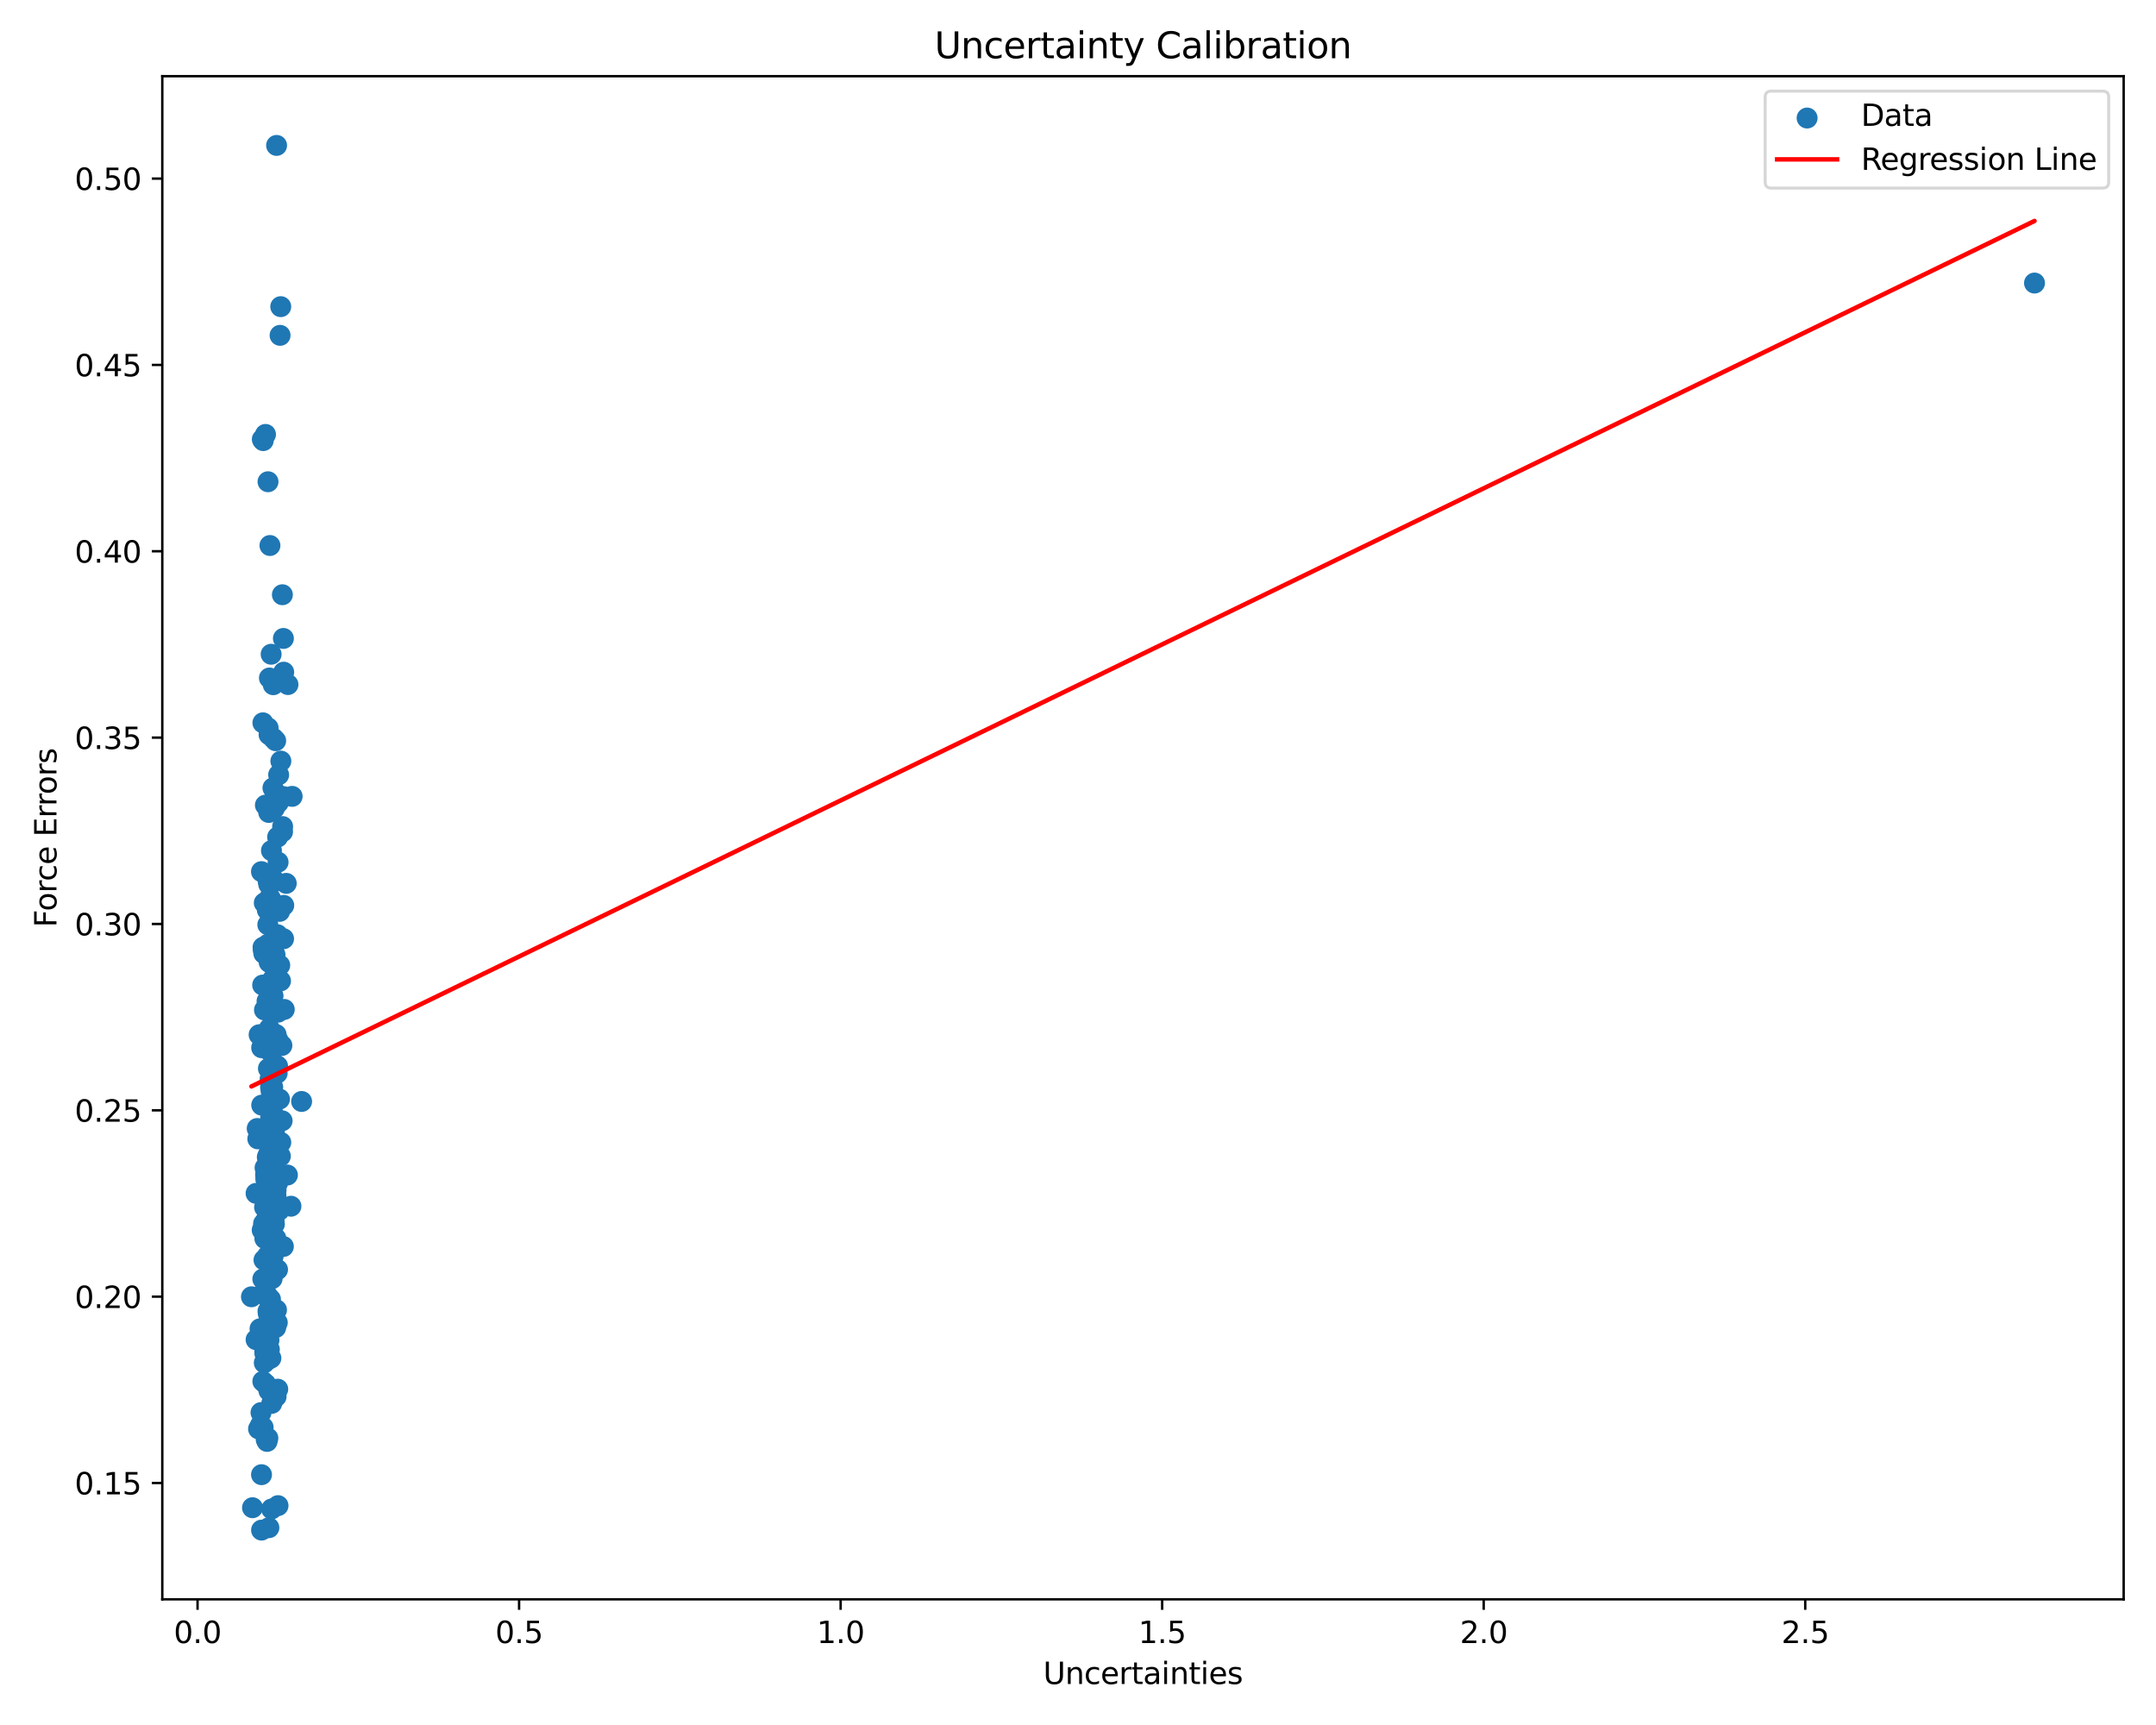 <?xml version="1.0" encoding="utf-8" standalone="no"?>
<!DOCTYPE svg PUBLIC "-//W3C//DTD SVG 1.1//EN"
  "http://www.w3.org/Graphics/SVG/1.1/DTD/svg11.dtd">
<svg xmlns:xlink="http://www.w3.org/1999/xlink" width="720pt" height="576pt" viewBox="0 0 720 576" xmlns="http://www.w3.org/2000/svg" version="1.1">
 <defs>
  <style type="text/css">*{stroke-linejoin: round; stroke-linecap: butt}</style>
 </defs>
 <g id="figure_1">
  <g id="patch_1">
   <path d="M 0 576 
L 720 576 
L 720 0 
L 0 0 
z
" style="fill: #ffffff"/>
  </g>
  <g id="axes_1">
   <g id="patch_2">
    <path d="M 54.2 534.04 
L 709.2 534.04 
L 709.2 25.44 
L 54.2 25.44 
z
" style="fill: #ffffff"/>
   </g>
   <g id="PathCollection_1">
    <defs>
     <path id="me914c14cf4" d="M 0 3 
C 0.796 3 1.559 2.684 2.121 2.121 
C 2.684 1.559 3 0.796 3 0 
C 3 -0.796 2.684 -1.559 2.121 -2.121 
C 1.559 -2.684 0.796 -3 0 -3 
C -0.796 -3 -1.559 -2.684 -2.121 -2.121 
C -2.684 -1.559 -3 -0.796 -3 0 
C -3 0.796 -2.684 1.559 -2.121 2.121 
C -1.559 2.684 -0.796 3 0 3 
z
" style="stroke: #1f77b4"/>
    </defs>
    <g clip-path="url(#p9b511123d9)">
     <use xlink:href="#me914c14cf4" x="89.641" y="356.798" style="fill: #1f77b4; stroke: #1f77b4"/>
     <use xlink:href="#me914c14cf4" x="88.356" y="403.137" style="fill: #1f77b4; stroke: #1f77b4"/>
     <use xlink:href="#me914c14cf4" x="92.603" y="441.631" style="fill: #1f77b4; stroke: #1f77b4"/>
     <use xlink:href="#me914c14cf4" x="87.881" y="476.619" style="fill: #1f77b4; stroke: #1f77b4"/>
     <use xlink:href="#me914c14cf4" x="92.101" y="413.482" style="fill: #1f77b4; stroke: #1f77b4"/>
     <use xlink:href="#me914c14cf4" x="93.14" y="265.596" style="fill: #1f77b4; stroke: #1f77b4"/>
     <use xlink:href="#me914c14cf4" x="89.678" y="385.388" style="fill: #1f77b4; stroke: #1f77b4"/>
     <use xlink:href="#me914c14cf4" x="90.78" y="388.851" style="fill: #1f77b4; stroke: #1f77b4"/>
     <use xlink:href="#me914c14cf4" x="92.338" y="437.391" style="fill: #1f77b4; stroke: #1f77b4"/>
     <use xlink:href="#me914c14cf4" x="91.64" y="269.898" style="fill: #1f77b4; stroke: #1f77b4"/>
     <use xlink:href="#me914c14cf4" x="92.065" y="443.3" style="fill: #1f77b4; stroke: #1f77b4"/>
     <use xlink:href="#me914c14cf4" x="89.938" y="350.833" style="fill: #1f77b4; stroke: #1f77b4"/>
     <use xlink:href="#me914c14cf4" x="92.871" y="287.897" style="fill: #1f77b4; stroke: #1f77b4"/>
     <use xlink:href="#me914c14cf4" x="90.793" y="364.318" style="fill: #1f77b4; stroke: #1f77b4"/>
     <use xlink:href="#me914c14cf4" x="90.213" y="360.227" style="fill: #1f77b4; stroke: #1f77b4"/>
     <use xlink:href="#me914c14cf4" x="92.866" y="347.399" style="fill: #1f77b4; stroke: #1f77b4"/>
     <use xlink:href="#me914c14cf4" x="88.517" y="389.943" style="fill: #1f77b4; stroke: #1f77b4"/>
     <use xlink:href="#me914c14cf4" x="85.523" y="447.334" style="fill: #1f77b4; stroke: #1f77b4"/>
     <use xlink:href="#me914c14cf4" x="93.755" y="102.394" style="fill: #1f77b4; stroke: #1f77b4"/>
     <use xlink:href="#me914c14cf4" x="87.397" y="369.016" style="fill: #1f77b4; stroke: #1f77b4"/>
     <use xlink:href="#me914c14cf4" x="88.448" y="413.562" style="fill: #1f77b4; stroke: #1f77b4"/>
     <use xlink:href="#me914c14cf4" x="87.333" y="492.414" style="fill: #1f77b4; stroke: #1f77b4"/>
     <use xlink:href="#me914c14cf4" x="94.934" y="337.064" style="fill: #1f77b4; stroke: #1f77b4"/>
     <use xlink:href="#me914c14cf4" x="91.022" y="414.615" style="fill: #1f77b4; stroke: #1f77b4"/>
     <use xlink:href="#me914c14cf4" x="90.573" y="302.151" style="fill: #1f77b4; stroke: #1f77b4"/>
     <use xlink:href="#me914c14cf4" x="86.096" y="380.275" style="fill: #1f77b4; stroke: #1f77b4"/>
     <use xlink:href="#me914c14cf4" x="88.259" y="301.489" style="fill: #1f77b4; stroke: #1f77b4"/>
     <use xlink:href="#me914c14cf4" x="91.247" y="228.639" style="fill: #1f77b4; stroke: #1f77b4"/>
     <use xlink:href="#me914c14cf4" x="88.407" y="451.34" style="fill: #1f77b4; stroke: #1f77b4"/>
     <use xlink:href="#me914c14cf4" x="91.105" y="371.696" style="fill: #1f77b4; stroke: #1f77b4"/>
     <use xlink:href="#me914c14cf4" x="93.773" y="381.453" style="fill: #1f77b4; stroke: #1f77b4"/>
     <use xlink:href="#me914c14cf4" x="90.536" y="364.366" style="fill: #1f77b4; stroke: #1f77b4"/>
     <use xlink:href="#me914c14cf4" x="92.754" y="463.861" style="fill: #1f77b4; stroke: #1f77b4"/>
     <use xlink:href="#me914c14cf4" x="90.304" y="396.953" style="fill: #1f77b4; stroke: #1f77b4"/>
     <use xlink:href="#me914c14cf4" x="94.303" y="198.59" style="fill: #1f77b4; stroke: #1f77b4"/>
     <use xlink:href="#me914c14cf4" x="92.712" y="279.514" style="fill: #1f77b4; stroke: #1f77b4"/>
     <use xlink:href="#me914c14cf4" x="91.154" y="332.503" style="fill: #1f77b4; stroke: #1f77b4"/>
     <use xlink:href="#me914c14cf4" x="87.772" y="427.086" style="fill: #1f77b4; stroke: #1f77b4"/>
     <use xlink:href="#me914c14cf4" x="93.624" y="386.052" style="fill: #1f77b4; stroke: #1f77b4"/>
     <use xlink:href="#me914c14cf4" x="90.905" y="443.72" style="fill: #1f77b4; stroke: #1f77b4"/>
     <use xlink:href="#me914c14cf4" x="88.665" y="145.06" style="fill: #1f77b4; stroke: #1f77b4"/>
     <use xlink:href="#me914c14cf4" x="89.454" y="315.291" style="fill: #1f77b4; stroke: #1f77b4"/>
     <use xlink:href="#me914c14cf4" x="89.455" y="480.209" style="fill: #1f77b4; stroke: #1f77b4"/>
     <use xlink:href="#me914c14cf4" x="92.659" y="312.107" style="fill: #1f77b4; stroke: #1f77b4"/>
     <use xlink:href="#me914c14cf4" x="94.139" y="349.095" style="fill: #1f77b4; stroke: #1f77b4"/>
     <use xlink:href="#me914c14cf4" x="90.084" y="385.373" style="fill: #1f77b4; stroke: #1f77b4"/>
     <use xlink:href="#me914c14cf4" x="90.973" y="400.853" style="fill: #1f77b4; stroke: #1f77b4"/>
     <use xlink:href="#me914c14cf4" x="94.217" y="374.248" style="fill: #1f77b4; stroke: #1f77b4"/>
     <use xlink:href="#me914c14cf4" x="97.17" y="402.774" style="fill: #1f77b4; stroke: #1f77b4"/>
     <use xlink:href="#me914c14cf4" x="88.509" y="452.116" style="fill: #1f77b4; stroke: #1f77b4"/>
     <use xlink:href="#me914c14cf4" x="92.712" y="226.876" style="fill: #1f77b4; stroke: #1f77b4"/>
     <use xlink:href="#me914c14cf4" x="88.699" y="392.309" style="fill: #1f77b4; stroke: #1f77b4"/>
     <use xlink:href="#me914c14cf4" x="90.751" y="468.6" style="fill: #1f77b4; stroke: #1f77b4"/>
     <use xlink:href="#me914c14cf4" x="87.76" y="446.336" style="fill: #1f77b4; stroke: #1f77b4"/>
     <use xlink:href="#me914c14cf4" x="89.23" y="432.502" style="fill: #1f77b4; stroke: #1f77b4"/>
     <use xlink:href="#me914c14cf4" x="88.875" y="291.797" style="fill: #1f77b4; stroke: #1f77b4"/>
     <use xlink:href="#me914c14cf4" x="89.018" y="413.36" style="fill: #1f77b4; stroke: #1f77b4"/>
     <use xlink:href="#me914c14cf4" x="89.171" y="334.308" style="fill: #1f77b4; stroke: #1f77b4"/>
     <use xlink:href="#me914c14cf4" x="92.207" y="466.328" style="fill: #1f77b4; stroke: #1f77b4"/>
     <use xlink:href="#me914c14cf4" x="85.52" y="398.478" style="fill: #1f77b4; stroke: #1f77b4"/>
     <use xlink:href="#me914c14cf4" x="89.211" y="412.51" style="fill: #1f77b4; stroke: #1f77b4"/>
     <use xlink:href="#me914c14cf4" x="94.634" y="416.218" style="fill: #1f77b4; stroke: #1f77b4"/>
     <use xlink:href="#me914c14cf4" x="94.785" y="266.017" style="fill: #1f77b4; stroke: #1f77b4"/>
     <use xlink:href="#me914c14cf4" x="88.714" y="462.094" style="fill: #1f77b4; stroke: #1f77b4"/>
     <use xlink:href="#me914c14cf4" x="89.615" y="344.255" style="fill: #1f77b4; stroke: #1f77b4"/>
     <use xlink:href="#me914c14cf4" x="89.932" y="343.432" style="fill: #1f77b4; stroke: #1f77b4"/>
     <use xlink:href="#me914c14cf4" x="88.775" y="393.771" style="fill: #1f77b4; stroke: #1f77b4"/>
     <use xlink:href="#me914c14cf4" x="92.164" y="399.248" style="fill: #1f77b4; stroke: #1f77b4"/>
     <use xlink:href="#me914c14cf4" x="93.425" y="322.312" style="fill: #1f77b4; stroke: #1f77b4"/>
     <use xlink:href="#me914c14cf4" x="89.264" y="386.384" style="fill: #1f77b4; stroke: #1f77b4"/>
     <use xlink:href="#me914c14cf4" x="89.435" y="308.771" style="fill: #1f77b4; stroke: #1f77b4"/>
     <use xlink:href="#me914c14cf4" x="92.103" y="358.002" style="fill: #1f77b4; stroke: #1f77b4"/>
     <use xlink:href="#me914c14cf4" x="90.874" y="426.948" style="fill: #1f77b4; stroke: #1f77b4"/>
     <use xlink:href="#me914c14cf4" x="91.517" y="388.83" style="fill: #1f77b4; stroke: #1f77b4"/>
     <use xlink:href="#me914c14cf4" x="89.492" y="437.842" style="fill: #1f77b4; stroke: #1f77b4"/>
     <use xlink:href="#me914c14cf4" x="90.454" y="358.648" style="fill: #1f77b4; stroke: #1f77b4"/>
     <use xlink:href="#me914c14cf4" x="90.227" y="321.504" style="fill: #1f77b4; stroke: #1f77b4"/>
     <use xlink:href="#me914c14cf4" x="87.557" y="410.745" style="fill: #1f77b4; stroke: #1f77b4"/>
     <use xlink:href="#me914c14cf4" x="93.681" y="327.541" style="fill: #1f77b4; stroke: #1f77b4"/>
     <use xlink:href="#me914c14cf4" x="92.607" y="403.134" style="fill: #1f77b4; stroke: #1f77b4"/>
     <use xlink:href="#me914c14cf4" x="89.793" y="510.12" style="fill: #1f77b4; stroke: #1f77b4"/>
     <use xlink:href="#me914c14cf4" x="94.644" y="213.185" style="fill: #1f77b4; stroke: #1f77b4"/>
     <use xlink:href="#me914c14cf4" x="89.189" y="481.307" style="fill: #1f77b4; stroke: #1f77b4"/>
     <use xlink:href="#me914c14cf4" x="86.834" y="443.697" style="fill: #1f77b4; stroke: #1f77b4"/>
     <use xlink:href="#me914c14cf4" x="92.065" y="247.334" style="fill: #1f77b4; stroke: #1f77b4"/>
     <use xlink:href="#me914c14cf4" x="89.272" y="454.148" style="fill: #1f77b4; stroke: #1f77b4"/>
     <use xlink:href="#me914c14cf4" x="90.979" y="303.194" style="fill: #1f77b4; stroke: #1f77b4"/>
     <use xlink:href="#me914c14cf4" x="89.809" y="464.381" style="fill: #1f77b4; stroke: #1f77b4"/>
     <use xlink:href="#me914c14cf4" x="90.563" y="417.089" style="fill: #1f77b4; stroke: #1f77b4"/>
     <use xlink:href="#me914c14cf4" x="86.34" y="477.117" style="fill: #1f77b4; stroke: #1f77b4"/>
     <use xlink:href="#me914c14cf4" x="91.629" y="377.952" style="fill: #1f77b4; stroke: #1f77b4"/>
     <use xlink:href="#me914c14cf4" x="89.824" y="447.502" style="fill: #1f77b4; stroke: #1f77b4"/>
     <use xlink:href="#me914c14cf4" x="90.46" y="300.338" style="fill: #1f77b4; stroke: #1f77b4"/>
     <use xlink:href="#me914c14cf4" x="88.497" y="448.769" style="fill: #1f77b4; stroke: #1f77b4"/>
     <use xlink:href="#me914c14cf4" x="96.165" y="228.58" style="fill: #1f77b4; stroke: #1f77b4"/>
     <use xlink:href="#me914c14cf4" x="89.75" y="271.288" style="fill: #1f77b4; stroke: #1f77b4"/>
     <use xlink:href="#me914c14cf4" x="93.055" y="258.731" style="fill: #1f77b4; stroke: #1f77b4"/>
     <use xlink:href="#me914c14cf4" x="83.973" y="433.012" style="fill: #1f77b4; stroke: #1f77b4"/>
     <use xlink:href="#me914c14cf4" x="87.9" y="147.128" style="fill: #1f77b4; stroke: #1f77b4"/>
     <use xlink:href="#me914c14cf4" x="91.914" y="294.304" style="fill: #1f77b4; stroke: #1f77b4"/>
     <use xlink:href="#me914c14cf4" x="89.974" y="226.392" style="fill: #1f77b4; stroke: #1f77b4"/>
     <use xlink:href="#me914c14cf4" x="86.973" y="475.909" style="fill: #1f77b4; stroke: #1f77b4"/>
     <use xlink:href="#me914c14cf4" x="91.018" y="327.123" style="fill: #1f77b4; stroke: #1f77b4"/>
     <use xlink:href="#me914c14cf4" x="86.531" y="345.506" style="fill: #1f77b4; stroke: #1f77b4"/>
     <use xlink:href="#me914c14cf4" x="90.545" y="374.363" style="fill: #1f77b4; stroke: #1f77b4"/>
     <use xlink:href="#me914c14cf4" x="89.743" y="370.012" style="fill: #1f77b4; stroke: #1f77b4"/>
     <use xlink:href="#me914c14cf4" x="90.362" y="436.827" style="fill: #1f77b4; stroke: #1f77b4"/>
     <use xlink:href="#me914c14cf4" x="89.391" y="303.814" style="fill: #1f77b4; stroke: #1f77b4"/>
     <use xlink:href="#me914c14cf4" x="90.084" y="299.71" style="fill: #1f77b4; stroke: #1f77b4"/>
     <use xlink:href="#me914c14cf4" x="93.532" y="111.976" style="fill: #1f77b4; stroke: #1f77b4"/>
     <use xlink:href="#me914c14cf4" x="89.587" y="425.603" style="fill: #1f77b4; stroke: #1f77b4"/>
     <use xlink:href="#me914c14cf4" x="92.334" y="383.32" style="fill: #1f77b4; stroke: #1f77b4"/>
     <use xlink:href="#me914c14cf4" x="91.071" y="363.004" style="fill: #1f77b4; stroke: #1f77b4"/>
     <use xlink:href="#me914c14cf4" x="91.293" y="246.522" style="fill: #1f77b4; stroke: #1f77b4"/>
     <use xlink:href="#me914c14cf4" x="88.974" y="400.768" style="fill: #1f77b4; stroke: #1f77b4"/>
     <use xlink:href="#me914c14cf4" x="92.704" y="394.996" style="fill: #1f77b4; stroke: #1f77b4"/>
     <use xlink:href="#me914c14cf4" x="89.551" y="401.363" style="fill: #1f77b4; stroke: #1f77b4"/>
     <use xlink:href="#me914c14cf4" x="91.229" y="419.317" style="fill: #1f77b4; stroke: #1f77b4"/>
     <use xlink:href="#me914c14cf4" x="89.506" y="160.86" style="fill: #1f77b4; stroke: #1f77b4"/>
     <use xlink:href="#me914c14cf4" x="89.226" y="420.068" style="fill: #1f77b4; stroke: #1f77b4"/>
     <use xlink:href="#me914c14cf4" x="90.879" y="319.46" style="fill: #1f77b4; stroke: #1f77b4"/>
     <use xlink:href="#me914c14cf4" x="88.632" y="268.848" style="fill: #1f77b4; stroke: #1f77b4"/>
     <use xlink:href="#me914c14cf4" x="94.382" y="276.001" style="fill: #1f77b4; stroke: #1f77b4"/>
     <use xlink:href="#me914c14cf4" x="89.973" y="440.443" style="fill: #1f77b4; stroke: #1f77b4"/>
     <use xlink:href="#me914c14cf4" x="90.298" y="344.608" style="fill: #1f77b4; stroke: #1f77b4"/>
     <use xlink:href="#me914c14cf4" x="90.123" y="381.738" style="fill: #1f77b4; stroke: #1f77b4"/>
     <use xlink:href="#me914c14cf4" x="87.394" y="379.848" style="fill: #1f77b4; stroke: #1f77b4"/>
     <use xlink:href="#me914c14cf4" x="89.722" y="346.52" style="fill: #1f77b4; stroke: #1f77b4"/>
     <use xlink:href="#me914c14cf4" x="88.023" y="408.575" style="fill: #1f77b4; stroke: #1f77b4"/>
     <use xlink:href="#me914c14cf4" x="91.152" y="263.097" style="fill: #1f77b4; stroke: #1f77b4"/>
     <use xlink:href="#me914c14cf4" x="90.345" y="362.989" style="fill: #1f77b4; stroke: #1f77b4"/>
     <use xlink:href="#me914c14cf4" x="92.368" y="48.558" style="fill: #1f77b4; stroke: #1f77b4"/>
     <use xlink:href="#me914c14cf4" x="89.519" y="294.088" style="fill: #1f77b4; stroke: #1f77b4"/>
     <use xlink:href="#me914c14cf4" x="90.065" y="398.874" style="fill: #1f77b4; stroke: #1f77b4"/>
     <use xlink:href="#me914c14cf4" x="100.724" y="367.795" style="fill: #1f77b4; stroke: #1f77b4"/>
     <use xlink:href="#me914c14cf4" x="91.142" y="401.452" style="fill: #1f77b4; stroke: #1f77b4"/>
     <use xlink:href="#me914c14cf4" x="89.74" y="295.269" style="fill: #1f77b4; stroke: #1f77b4"/>
     <use xlink:href="#me914c14cf4" x="90.656" y="284.028" style="fill: #1f77b4; stroke: #1f77b4"/>
     <use xlink:href="#me914c14cf4" x="95.985" y="392.357" style="fill: #1f77b4; stroke: #1f77b4"/>
     <use xlink:href="#me914c14cf4" x="85.892" y="376.817" style="fill: #1f77b4; stroke: #1f77b4"/>
     <use xlink:href="#me914c14cf4" x="90.464" y="453.499" style="fill: #1f77b4; stroke: #1f77b4"/>
     <use xlink:href="#me914c14cf4" x="88.257" y="455.071" style="fill: #1f77b4; stroke: #1f77b4"/>
     <use xlink:href="#me914c14cf4" x="89.543" y="243.063" style="fill: #1f77b4; stroke: #1f77b4"/>
     <use xlink:href="#me914c14cf4" x="92.208" y="345.437" style="fill: #1f77b4; stroke: #1f77b4"/>
     <use xlink:href="#me914c14cf4" x="88.897" y="480.676" style="fill: #1f77b4; stroke: #1f77b4"/>
     <use xlink:href="#me914c14cf4" x="90.55" y="218.462" style="fill: #1f77b4; stroke: #1f77b4"/>
     <use xlink:href="#me914c14cf4" x="89.875" y="321.29" style="fill: #1f77b4; stroke: #1f77b4"/>
     <use xlink:href="#me914c14cf4" x="89.579" y="438.573" style="fill: #1f77b4; stroke: #1f77b4"/>
     <use xlink:href="#me914c14cf4" x="93.797" y="254.141" style="fill: #1f77b4; stroke: #1f77b4"/>
     <use xlink:href="#me914c14cf4" x="87.841" y="316.307" style="fill: #1f77b4; stroke: #1f77b4"/>
     <use xlink:href="#me914c14cf4" x="90.898" y="318.782" style="fill: #1f77b4; stroke: #1f77b4"/>
     <use xlink:href="#me914c14cf4" x="90.713" y="503.862" style="fill: #1f77b4; stroke: #1f77b4"/>
     <use xlink:href="#me914c14cf4" x="89.351" y="377.256" style="fill: #1f77b4; stroke: #1f77b4"/>
     <use xlink:href="#me914c14cf4" x="90.031" y="444.835" style="fill: #1f77b4; stroke: #1f77b4"/>
     <use xlink:href="#me914c14cf4" x="87.379" y="349.849" style="fill: #1f77b4; stroke: #1f77b4"/>
     <use xlink:href="#me914c14cf4" x="93.335" y="367.001" style="fill: #1f77b4; stroke: #1f77b4"/>
     <use xlink:href="#me914c14cf4" x="88.11" y="318.376" style="fill: #1f77b4; stroke: #1f77b4"/>
     <use xlink:href="#me914c14cf4" x="88.921" y="407.273" style="fill: #1f77b4; stroke: #1f77b4"/>
     <use xlink:href="#me914c14cf4" x="92.683" y="423.933" style="fill: #1f77b4; stroke: #1f77b4"/>
     <use xlink:href="#me914c14cf4" x="87.601" y="146.695" style="fill: #1f77b4; stroke: #1f77b4"/>
     <use xlink:href="#me914c14cf4" x="87.716" y="328.928" style="fill: #1f77b4; stroke: #1f77b4"/>
     <use xlink:href="#me914c14cf4" x="92.199" y="397.374" style="fill: #1f77b4; stroke: #1f77b4"/>
     <use xlink:href="#me914c14cf4" x="91.026" y="420.126" style="fill: #1f77b4; stroke: #1f77b4"/>
     <use xlink:href="#me914c14cf4" x="88.871" y="402.436" style="fill: #1f77b4; stroke: #1f77b4"/>
     <use xlink:href="#me914c14cf4" x="92.848" y="502.754" style="fill: #1f77b4; stroke: #1f77b4"/>
     <use xlink:href="#me914c14cf4" x="84.322" y="503.446" style="fill: #1f77b4; stroke: #1f77b4"/>
     <use xlink:href="#me914c14cf4" x="87.164" y="471.677" style="fill: #1f77b4; stroke: #1f77b4"/>
     <use xlink:href="#me914c14cf4" x="92.845" y="337.99" style="fill: #1f77b4; stroke: #1f77b4"/>
     <use xlink:href="#me914c14cf4" x="92.95" y="267.982" style="fill: #1f77b4; stroke: #1f77b4"/>
     <use xlink:href="#me914c14cf4" x="89.959" y="450.606" style="fill: #1f77b4; stroke: #1f77b4"/>
     <use xlink:href="#me914c14cf4" x="94.759" y="302.319" style="fill: #1f77b4; stroke: #1f77b4"/>
     <use xlink:href="#me914c14cf4" x="90.499" y="381.586" style="fill: #1f77b4; stroke: #1f77b4"/>
     <use xlink:href="#me914c14cf4" x="87.775" y="461.25" style="fill: #1f77b4; stroke: #1f77b4"/>
     <use xlink:href="#me914c14cf4" x="93.276" y="404.095" style="fill: #1f77b4; stroke: #1f77b4"/>
     <use xlink:href="#me914c14cf4" x="94.744" y="224.447" style="fill: #1f77b4; stroke: #1f77b4"/>
     <use xlink:href="#me914c14cf4" x="91.553" y="406.987" style="fill: #1f77b4; stroke: #1f77b4"/>
     <use xlink:href="#me914c14cf4" x="91.897" y="265.676" style="fill: #1f77b4; stroke: #1f77b4"/>
     <use xlink:href="#me914c14cf4" x="91.842" y="318.773" style="fill: #1f77b4; stroke: #1f77b4"/>
     <use xlink:href="#me914c14cf4" x="90.656" y="367.742" style="fill: #1f77b4; stroke: #1f77b4"/>
     <use xlink:href="#me914c14cf4" x="92.565" y="358.351" style="fill: #1f77b4; stroke: #1f77b4"/>
     <use xlink:href="#me914c14cf4" x="97.561" y="265.917" style="fill: #1f77b4; stroke: #1f77b4"/>
     <use xlink:href="#me914c14cf4" x="89.851" y="245.312" style="fill: #1f77b4; stroke: #1f77b4"/>
     <use xlink:href="#me914c14cf4" x="89.349" y="419.305" style="fill: #1f77b4; stroke: #1f77b4"/>
     <use xlink:href="#me914c14cf4" x="90.121" y="334.653" style="fill: #1f77b4; stroke: #1f77b4"/>
     <use xlink:href="#me914c14cf4" x="92.701" y="355.982" style="fill: #1f77b4; stroke: #1f77b4"/>
     <use xlink:href="#me914c14cf4" x="89.875" y="370.49" style="fill: #1f77b4; stroke: #1f77b4"/>
     <use xlink:href="#me914c14cf4" x="87.911" y="317.208" style="fill: #1f77b4; stroke: #1f77b4"/>
     <use xlink:href="#me914c14cf4" x="88.321" y="337.237" style="fill: #1f77b4; stroke: #1f77b4"/>
     <use xlink:href="#me914c14cf4" x="88.16" y="420.718" style="fill: #1f77b4; stroke: #1f77b4"/>
     <use xlink:href="#me914c14cf4" x="91.635" y="408.757" style="fill: #1f77b4; stroke: #1f77b4"/>
     <use xlink:href="#me914c14cf4" x="91.036" y="377.602" style="fill: #1f77b4; stroke: #1f77b4"/>
     <use xlink:href="#me914c14cf4" x="95.597" y="294.967" style="fill: #1f77b4; stroke: #1f77b4"/>
     <use xlink:href="#me914c14cf4" x="87.346" y="510.922" style="fill: #1f77b4; stroke: #1f77b4"/>
     <use xlink:href="#me914c14cf4" x="89.437" y="369.437" style="fill: #1f77b4; stroke: #1f77b4"/>
     <use xlink:href="#me914c14cf4" x="90.378" y="373.293" style="fill: #1f77b4; stroke: #1f77b4"/>
     <use xlink:href="#me914c14cf4" x="89.368" y="433.32" style="fill: #1f77b4; stroke: #1f77b4"/>
     <use xlink:href="#me914c14cf4" x="87.8" y="241.357" style="fill: #1f77b4; stroke: #1f77b4"/>
     <use xlink:href="#me914c14cf4" x="88.083" y="431.585" style="fill: #1f77b4; stroke: #1f77b4"/>
     <use xlink:href="#me914c14cf4" x="93.374" y="304.324" style="fill: #1f77b4; stroke: #1f77b4"/>
     <use xlink:href="#me914c14cf4" x="91.492" y="372.821" style="fill: #1f77b4; stroke: #1f77b4"/>
     <use xlink:href="#me914c14cf4" x="94.358" y="277.72" style="fill: #1f77b4; stroke: #1f77b4"/>
     <use xlink:href="#me914c14cf4" x="91.697" y="355.256" style="fill: #1f77b4; stroke: #1f77b4"/>
     <use xlink:href="#me914c14cf4" x="90.763" y="292.816" style="fill: #1f77b4; stroke: #1f77b4"/>
     <use xlink:href="#me914c14cf4" x="679.427" y="94.514" style="fill: #1f77b4; stroke: #1f77b4"/>
     <use xlink:href="#me914c14cf4" x="87.315" y="291.047" style="fill: #1f77b4; stroke: #1f77b4"/>
     <use xlink:href="#me914c14cf4" x="90.15" y="182.153" style="fill: #1f77b4; stroke: #1f77b4"/>
     <use xlink:href="#me914c14cf4" x="94.7" y="313.461" style="fill: #1f77b4; stroke: #1f77b4"/>
     <use xlink:href="#me914c14cf4" x="89.277" y="303.84" style="fill: #1f77b4; stroke: #1f77b4"/>
     <use xlink:href="#me914c14cf4" x="90.331" y="433.841" style="fill: #1f77b4; stroke: #1f77b4"/>
     <use xlink:href="#me914c14cf4" x="91.079" y="332.614" style="fill: #1f77b4; stroke: #1f77b4"/>
    </g>
   </g>
   <g id="matplotlib.axis_1">
    <g id="xtick_1">
     <g id="line2d_1">
      <defs>
       <path id="mec6adfd0ec" d="M 0 0 
L 0 3.5 
" style="stroke: #000000; stroke-width: 0.8"/>
      </defs>
      <g>
       <use xlink:href="#mec6adfd0ec" x="65.971" y="534.04" style="stroke: #000000; stroke-width: 0.8"/>
      </g>
     </g>
     <g id="text_1">
      <!-- 0.0 -->
      <g transform="translate(58.02 548.638) scale(0.1 -0.1)">
       <defs>
        <path id="DejaVuSans-30" d="M 2034 4250 
Q 1547 4250 1301 3770 
Q 1056 3291 1056 2328 
Q 1056 1369 1301 889 
Q 1547 409 2034 409 
Q 2525 409 2770 889 
Q 3016 1369 3016 2328 
Q 3016 3291 2770 3770 
Q 2525 4250 2034 4250 
z
M 2034 4750 
Q 2819 4750 3233 4129 
Q 3647 3509 3647 2328 
Q 3647 1150 3233 529 
Q 2819 -91 2034 -91 
Q 1250 -91 836 529 
Q 422 1150 422 2328 
Q 422 3509 836 4129 
Q 1250 4750 2034 4750 
z
" transform="scale(0.016)"/>
        <path id="DejaVuSans-2e" d="M 684 794 
L 1344 794 
L 1344 0 
L 684 0 
L 684 794 
z
" transform="scale(0.016)"/>
       </defs>
       <use xlink:href="#DejaVuSans-30"/>
       <use xlink:href="#DejaVuSans-2e" x="63.623"/>
       <use xlink:href="#DejaVuSans-30" x="95.41"/>
      </g>
     </g>
    </g>
    <g id="xtick_2">
     <g id="line2d_2">
      <g>
       <use xlink:href="#mec6adfd0ec" x="173.35" y="534.04" style="stroke: #000000; stroke-width: 0.8"/>
      </g>
     </g>
     <g id="text_2">
      <!-- 0.5 -->
      <g transform="translate(165.398 548.638) scale(0.1 -0.1)">
       <defs>
        <path id="DejaVuSans-35" d="M 691 4666 
L 3169 4666 
L 3169 4134 
L 1269 4134 
L 1269 2991 
Q 1406 3038 1543 3061 
Q 1681 3084 1819 3084 
Q 2600 3084 3056 2656 
Q 3513 2228 3513 1497 
Q 3513 744 3044 326 
Q 2575 -91 1722 -91 
Q 1428 -91 1123 -41 
Q 819 9 494 109 
L 494 744 
Q 775 591 1075 516 
Q 1375 441 1709 441 
Q 2250 441 2565 725 
Q 2881 1009 2881 1497 
Q 2881 1984 2565 2268 
Q 2250 2553 1709 2553 
Q 1456 2553 1204 2497 
Q 953 2441 691 2322 
L 691 4666 
z
" transform="scale(0.016)"/>
       </defs>
       <use xlink:href="#DejaVuSans-30"/>
       <use xlink:href="#DejaVuSans-2e" x="63.623"/>
       <use xlink:href="#DejaVuSans-35" x="95.41"/>
      </g>
     </g>
    </g>
    <g id="xtick_3">
     <g id="line2d_3">
      <g>
       <use xlink:href="#mec6adfd0ec" x="280.729" y="534.04" style="stroke: #000000; stroke-width: 0.8"/>
      </g>
     </g>
     <g id="text_3">
      <!-- 1.0 -->
      <g transform="translate(272.777 548.638) scale(0.1 -0.1)">
       <defs>
        <path id="DejaVuSans-31" d="M 794 531 
L 1825 531 
L 1825 4091 
L 703 3866 
L 703 4441 
L 1819 4666 
L 2450 4666 
L 2450 531 
L 3481 531 
L 3481 0 
L 794 0 
L 794 531 
z
" transform="scale(0.016)"/>
       </defs>
       <use xlink:href="#DejaVuSans-31"/>
       <use xlink:href="#DejaVuSans-2e" x="63.623"/>
       <use xlink:href="#DejaVuSans-30" x="95.41"/>
      </g>
     </g>
    </g>
    <g id="xtick_4">
     <g id="line2d_4">
      <g>
       <use xlink:href="#mec6adfd0ec" x="388.107" y="534.04" style="stroke: #000000; stroke-width: 0.8"/>
      </g>
     </g>
     <g id="text_4">
      <!-- 1.5 -->
      <g transform="translate(380.156 548.638) scale(0.1 -0.1)">
       <use xlink:href="#DejaVuSans-31"/>
       <use xlink:href="#DejaVuSans-2e" x="63.623"/>
       <use xlink:href="#DejaVuSans-35" x="95.41"/>
      </g>
     </g>
    </g>
    <g id="xtick_5">
     <g id="line2d_5">
      <g>
       <use xlink:href="#mec6adfd0ec" x="495.486" y="534.04" style="stroke: #000000; stroke-width: 0.8"/>
      </g>
     </g>
     <g id="text_5">
      <!-- 2.0 -->
      <g transform="translate(487.535 548.638) scale(0.1 -0.1)">
       <defs>
        <path id="DejaVuSans-32" d="M 1228 531 
L 3431 531 
L 3431 0 
L 469 0 
L 469 531 
Q 828 903 1448 1529 
Q 2069 2156 2228 2338 
Q 2531 2678 2651 2914 
Q 2772 3150 2772 3378 
Q 2772 3750 2511 3984 
Q 2250 4219 1831 4219 
Q 1534 4219 1204 4116 
Q 875 4013 500 3803 
L 500 4441 
Q 881 4594 1212 4672 
Q 1544 4750 1819 4750 
Q 2544 4750 2975 4387 
Q 3406 4025 3406 3419 
Q 3406 3131 3298 2873 
Q 3191 2616 2906 2266 
Q 2828 2175 2409 1742 
Q 1991 1309 1228 531 
z
" transform="scale(0.016)"/>
       </defs>
       <use xlink:href="#DejaVuSans-32"/>
       <use xlink:href="#DejaVuSans-2e" x="63.623"/>
       <use xlink:href="#DejaVuSans-30" x="95.41"/>
      </g>
     </g>
    </g>
    <g id="xtick_6">
     <g id="line2d_6">
      <g>
       <use xlink:href="#mec6adfd0ec" x="602.865" y="534.04" style="stroke: #000000; stroke-width: 0.8"/>
      </g>
     </g>
     <g id="text_6">
      <!-- 2.5 -->
      <g transform="translate(594.913 548.638) scale(0.1 -0.1)">
       <use xlink:href="#DejaVuSans-32"/>
       <use xlink:href="#DejaVuSans-2e" x="63.623"/>
       <use xlink:href="#DejaVuSans-35" x="95.41"/>
      </g>
     </g>
    </g>
    <g id="text_7">
     <!-- Uncertainties -->
     <g transform="translate(348.378 562.317) scale(0.1 -0.1)">
      <defs>
       <path id="DejaVuSans-55" d="M 556 4666 
L 1191 4666 
L 1191 1831 
Q 1191 1081 1462 751 
Q 1734 422 2344 422 
Q 2950 422 3222 751 
Q 3494 1081 3494 1831 
L 3494 4666 
L 4128 4666 
L 4128 1753 
Q 4128 841 3676 375 
Q 3225 -91 2344 -91 
Q 1459 -91 1007 375 
Q 556 841 556 1753 
L 556 4666 
z
" transform="scale(0.016)"/>
       <path id="DejaVuSans-6e" d="M 3513 2113 
L 3513 0 
L 2938 0 
L 2938 2094 
Q 2938 2591 2744 2837 
Q 2550 3084 2163 3084 
Q 1697 3084 1428 2787 
Q 1159 2491 1159 1978 
L 1159 0 
L 581 0 
L 581 3500 
L 1159 3500 
L 1159 2956 
Q 1366 3272 1645 3428 
Q 1925 3584 2291 3584 
Q 2894 3584 3203 3211 
Q 3513 2838 3513 2113 
z
" transform="scale(0.016)"/>
       <path id="DejaVuSans-63" d="M 3122 3366 
L 3122 2828 
Q 2878 2963 2633 3030 
Q 2388 3097 2138 3097 
Q 1578 3097 1268 2742 
Q 959 2388 959 1747 
Q 959 1106 1268 751 
Q 1578 397 2138 397 
Q 2388 397 2633 464 
Q 2878 531 3122 666 
L 3122 134 
Q 2881 22 2623 -34 
Q 2366 -91 2075 -91 
Q 1284 -91 818 406 
Q 353 903 353 1747 
Q 353 2603 823 3093 
Q 1294 3584 2113 3584 
Q 2378 3584 2631 3529 
Q 2884 3475 3122 3366 
z
" transform="scale(0.016)"/>
       <path id="DejaVuSans-65" d="M 3597 1894 
L 3597 1613 
L 953 1613 
Q 991 1019 1311 708 
Q 1631 397 2203 397 
Q 2534 397 2845 478 
Q 3156 559 3463 722 
L 3463 178 
Q 3153 47 2828 -22 
Q 2503 -91 2169 -91 
Q 1331 -91 842 396 
Q 353 884 353 1716 
Q 353 2575 817 3079 
Q 1281 3584 2069 3584 
Q 2775 3584 3186 3129 
Q 3597 2675 3597 1894 
z
M 3022 2063 
Q 3016 2534 2758 2815 
Q 2500 3097 2075 3097 
Q 1594 3097 1305 2825 
Q 1016 2553 972 2059 
L 3022 2063 
z
" transform="scale(0.016)"/>
       <path id="DejaVuSans-72" d="M 2631 2963 
Q 2534 3019 2420 3045 
Q 2306 3072 2169 3072 
Q 1681 3072 1420 2755 
Q 1159 2438 1159 1844 
L 1159 0 
L 581 0 
L 581 3500 
L 1159 3500 
L 1159 2956 
Q 1341 3275 1631 3429 
Q 1922 3584 2338 3584 
Q 2397 3584 2469 3576 
Q 2541 3569 2628 3553 
L 2631 2963 
z
" transform="scale(0.016)"/>
       <path id="DejaVuSans-74" d="M 1172 4494 
L 1172 3500 
L 2356 3500 
L 2356 3053 
L 1172 3053 
L 1172 1153 
Q 1172 725 1289 603 
Q 1406 481 1766 481 
L 2356 481 
L 2356 0 
L 1766 0 
Q 1100 0 847 248 
Q 594 497 594 1153 
L 594 3053 
L 172 3053 
L 172 3500 
L 594 3500 
L 594 4494 
L 1172 4494 
z
" transform="scale(0.016)"/>
       <path id="DejaVuSans-61" d="M 2194 1759 
Q 1497 1759 1228 1600 
Q 959 1441 959 1056 
Q 959 750 1161 570 
Q 1363 391 1709 391 
Q 2188 391 2477 730 
Q 2766 1069 2766 1631 
L 2766 1759 
L 2194 1759 
z
M 3341 1997 
L 3341 0 
L 2766 0 
L 2766 531 
Q 2569 213 2275 61 
Q 1981 -91 1556 -91 
Q 1019 -91 701 211 
Q 384 513 384 1019 
Q 384 1609 779 1909 
Q 1175 2209 1959 2209 
L 2766 2209 
L 2766 2266 
Q 2766 2663 2505 2880 
Q 2244 3097 1772 3097 
Q 1472 3097 1187 3025 
Q 903 2953 641 2809 
L 641 3341 
Q 956 3463 1253 3523 
Q 1550 3584 1831 3584 
Q 2591 3584 2966 3190 
Q 3341 2797 3341 1997 
z
" transform="scale(0.016)"/>
       <path id="DejaVuSans-69" d="M 603 3500 
L 1178 3500 
L 1178 0 
L 603 0 
L 603 3500 
z
M 603 4863 
L 1178 4863 
L 1178 4134 
L 603 4134 
L 603 4863 
z
" transform="scale(0.016)"/>
       <path id="DejaVuSans-73" d="M 2834 3397 
L 2834 2853 
Q 2591 2978 2328 3040 
Q 2066 3103 1784 3103 
Q 1356 3103 1142 2972 
Q 928 2841 928 2578 
Q 928 2378 1081 2264 
Q 1234 2150 1697 2047 
L 1894 2003 
Q 2506 1872 2764 1633 
Q 3022 1394 3022 966 
Q 3022 478 2636 193 
Q 2250 -91 1575 -91 
Q 1294 -91 989 -36 
Q 684 19 347 128 
L 347 722 
Q 666 556 975 473 
Q 1284 391 1588 391 
Q 1994 391 2212 530 
Q 2431 669 2431 922 
Q 2431 1156 2273 1281 
Q 2116 1406 1581 1522 
L 1381 1569 
Q 847 1681 609 1914 
Q 372 2147 372 2553 
Q 372 3047 722 3315 
Q 1072 3584 1716 3584 
Q 2034 3584 2315 3537 
Q 2597 3491 2834 3397 
z
" transform="scale(0.016)"/>
      </defs>
      <use xlink:href="#DejaVuSans-55"/>
      <use xlink:href="#DejaVuSans-6e" x="73.193"/>
      <use xlink:href="#DejaVuSans-63" x="136.572"/>
      <use xlink:href="#DejaVuSans-65" x="191.553"/>
      <use xlink:href="#DejaVuSans-72" x="253.076"/>
      <use xlink:href="#DejaVuSans-74" x="294.189"/>
      <use xlink:href="#DejaVuSans-61" x="333.398"/>
      <use xlink:href="#DejaVuSans-69" x="394.678"/>
      <use xlink:href="#DejaVuSans-6e" x="422.461"/>
      <use xlink:href="#DejaVuSans-74" x="485.84"/>
      <use xlink:href="#DejaVuSans-69" x="525.049"/>
      <use xlink:href="#DejaVuSans-65" x="552.832"/>
      <use xlink:href="#DejaVuSans-73" x="614.355"/>
     </g>
    </g>
   </g>
   <g id="matplotlib.axis_2">
    <g id="ytick_1">
     <g id="line2d_7">
      <defs>
       <path id="m07f701c4c0" d="M 0 0 
L -3.5 0 
" style="stroke: #000000; stroke-width: 0.8"/>
      </defs>
      <g>
       <use xlink:href="#m07f701c4c0" x="54.2" y="495.196" style="stroke: #000000; stroke-width: 0.8"/>
      </g>
     </g>
     <g id="text_8">
      <!-- 0.15 -->
      <g transform="translate(24.934 498.995) scale(0.1 -0.1)">
       <use xlink:href="#DejaVuSans-30"/>
       <use xlink:href="#DejaVuSans-2e" x="63.623"/>
       <use xlink:href="#DejaVuSans-31" x="95.41"/>
       <use xlink:href="#DejaVuSans-35" x="159.033"/>
      </g>
     </g>
    </g>
    <g id="ytick_2">
     <g id="line2d_8">
      <g>
       <use xlink:href="#m07f701c4c0" x="54.2" y="432.972" style="stroke: #000000; stroke-width: 0.8"/>
      </g>
     </g>
     <g id="text_9">
      <!-- 0.20 -->
      <g transform="translate(24.934 436.771) scale(0.1 -0.1)">
       <use xlink:href="#DejaVuSans-30"/>
       <use xlink:href="#DejaVuSans-2e" x="63.623"/>
       <use xlink:href="#DejaVuSans-32" x="95.41"/>
       <use xlink:href="#DejaVuSans-30" x="159.033"/>
      </g>
     </g>
    </g>
    <g id="ytick_3">
     <g id="line2d_9">
      <g>
       <use xlink:href="#m07f701c4c0" x="54.2" y="370.748" style="stroke: #000000; stroke-width: 0.8"/>
      </g>
     </g>
     <g id="text_10">
      <!-- 0.25 -->
      <g transform="translate(24.934 374.548) scale(0.1 -0.1)">
       <use xlink:href="#DejaVuSans-30"/>
       <use xlink:href="#DejaVuSans-2e" x="63.623"/>
       <use xlink:href="#DejaVuSans-32" x="95.41"/>
       <use xlink:href="#DejaVuSans-35" x="159.033"/>
      </g>
     </g>
    </g>
    <g id="ytick_4">
     <g id="line2d_10">
      <g>
       <use xlink:href="#m07f701c4c0" x="54.2" y="308.525" style="stroke: #000000; stroke-width: 0.8"/>
      </g>
     </g>
     <g id="text_11">
      <!-- 0.30 -->
      <g transform="translate(24.934 312.324) scale(0.1 -0.1)">
       <defs>
        <path id="DejaVuSans-33" d="M 2597 2516 
Q 3050 2419 3304 2112 
Q 3559 1806 3559 1356 
Q 3559 666 3084 287 
Q 2609 -91 1734 -91 
Q 1441 -91 1130 -33 
Q 819 25 488 141 
L 488 750 
Q 750 597 1062 519 
Q 1375 441 1716 441 
Q 2309 441 2620 675 
Q 2931 909 2931 1356 
Q 2931 1769 2642 2001 
Q 2353 2234 1838 2234 
L 1294 2234 
L 1294 2753 
L 1863 2753 
Q 2328 2753 2575 2939 
Q 2822 3125 2822 3475 
Q 2822 3834 2567 4026 
Q 2313 4219 1838 4219 
Q 1578 4219 1281 4162 
Q 984 4106 628 3988 
L 628 4550 
Q 988 4650 1302 4700 
Q 1616 4750 1894 4750 
Q 2613 4750 3031 4423 
Q 3450 4097 3450 3541 
Q 3450 3153 3228 2886 
Q 3006 2619 2597 2516 
z
" transform="scale(0.016)"/>
       </defs>
       <use xlink:href="#DejaVuSans-30"/>
       <use xlink:href="#DejaVuSans-2e" x="63.623"/>
       <use xlink:href="#DejaVuSans-33" x="95.41"/>
       <use xlink:href="#DejaVuSans-30" x="159.033"/>
      </g>
     </g>
    </g>
    <g id="ytick_5">
     <g id="line2d_11">
      <g>
       <use xlink:href="#m07f701c4c0" x="54.2" y="246.301" style="stroke: #000000; stroke-width: 0.8"/>
      </g>
     </g>
     <g id="text_12">
      <!-- 0.35 -->
      <g transform="translate(24.934 250.1) scale(0.1 -0.1)">
       <use xlink:href="#DejaVuSans-30"/>
       <use xlink:href="#DejaVuSans-2e" x="63.623"/>
       <use xlink:href="#DejaVuSans-33" x="95.41"/>
       <use xlink:href="#DejaVuSans-35" x="159.033"/>
      </g>
     </g>
    </g>
    <g id="ytick_6">
     <g id="line2d_12">
      <g>
       <use xlink:href="#m07f701c4c0" x="54.2" y="184.077" style="stroke: #000000; stroke-width: 0.8"/>
      </g>
     </g>
     <g id="text_13">
      <!-- 0.40 -->
      <g transform="translate(24.934 187.877) scale(0.1 -0.1)">
       <defs>
        <path id="DejaVuSans-34" d="M 2419 4116 
L 825 1625 
L 2419 1625 
L 2419 4116 
z
M 2253 4666 
L 3047 4666 
L 3047 1625 
L 3713 1625 
L 3713 1100 
L 3047 1100 
L 3047 0 
L 2419 0 
L 2419 1100 
L 313 1100 
L 313 1709 
L 2253 4666 
z
" transform="scale(0.016)"/>
       </defs>
       <use xlink:href="#DejaVuSans-30"/>
       <use xlink:href="#DejaVuSans-2e" x="63.623"/>
       <use xlink:href="#DejaVuSans-34" x="95.41"/>
       <use xlink:href="#DejaVuSans-30" x="159.033"/>
      </g>
     </g>
    </g>
    <g id="ytick_7">
     <g id="line2d_13">
      <g>
       <use xlink:href="#m07f701c4c0" x="54.2" y="121.854" style="stroke: #000000; stroke-width: 0.8"/>
      </g>
     </g>
     <g id="text_14">
      <!-- 0.45 -->
      <g transform="translate(24.934 125.653) scale(0.1 -0.1)">
       <use xlink:href="#DejaVuSans-30"/>
       <use xlink:href="#DejaVuSans-2e" x="63.623"/>
       <use xlink:href="#DejaVuSans-34" x="95.41"/>
       <use xlink:href="#DejaVuSans-35" x="159.033"/>
      </g>
     </g>
    </g>
    <g id="ytick_8">
     <g id="line2d_14">
      <g>
       <use xlink:href="#m07f701c4c0" x="54.2" y="59.63" style="stroke: #000000; stroke-width: 0.8"/>
      </g>
     </g>
     <g id="text_15">
      <!-- 0.50 -->
      <g transform="translate(24.934 63.429) scale(0.1 -0.1)">
       <use xlink:href="#DejaVuSans-30"/>
       <use xlink:href="#DejaVuSans-2e" x="63.623"/>
       <use xlink:href="#DejaVuSans-35" x="95.41"/>
       <use xlink:href="#DejaVuSans-30" x="159.033"/>
      </g>
     </g>
    </g>
    <g id="text_16">
     <!-- Force Errors -->
     <g transform="translate(18.855 309.642) rotate(-90) scale(0.1 -0.1)">
      <defs>
       <path id="DejaVuSans-46" d="M 628 4666 
L 3309 4666 
L 3309 4134 
L 1259 4134 
L 1259 2759 
L 3109 2759 
L 3109 2228 
L 1259 2228 
L 1259 0 
L 628 0 
L 628 4666 
z
" transform="scale(0.016)"/>
       <path id="DejaVuSans-6f" d="M 1959 3097 
Q 1497 3097 1228 2736 
Q 959 2375 959 1747 
Q 959 1119 1226 758 
Q 1494 397 1959 397 
Q 2419 397 2687 759 
Q 2956 1122 2956 1747 
Q 2956 2369 2687 2733 
Q 2419 3097 1959 3097 
z
M 1959 3584 
Q 2709 3584 3137 3096 
Q 3566 2609 3566 1747 
Q 3566 888 3137 398 
Q 2709 -91 1959 -91 
Q 1206 -91 779 398 
Q 353 888 353 1747 
Q 353 2609 779 3096 
Q 1206 3584 1959 3584 
z
" transform="scale(0.016)"/>
       <path id="DejaVuSans-20" transform="scale(0.016)"/>
       <path id="DejaVuSans-45" d="M 628 4666 
L 3578 4666 
L 3578 4134 
L 1259 4134 
L 1259 2753 
L 3481 2753 
L 3481 2222 
L 1259 2222 
L 1259 531 
L 3634 531 
L 3634 0 
L 628 0 
L 628 4666 
z
" transform="scale(0.016)"/>
      </defs>
      <use xlink:href="#DejaVuSans-46"/>
      <use xlink:href="#DejaVuSans-6f" x="53.895"/>
      <use xlink:href="#DejaVuSans-72" x="115.076"/>
      <use xlink:href="#DejaVuSans-63" x="153.939"/>
      <use xlink:href="#DejaVuSans-65" x="208.92"/>
      <use xlink:href="#DejaVuSans-20" x="270.443"/>
      <use xlink:href="#DejaVuSans-45" x="302.23"/>
      <use xlink:href="#DejaVuSans-72" x="365.414"/>
      <use xlink:href="#DejaVuSans-72" x="404.777"/>
      <use xlink:href="#DejaVuSans-6f" x="443.641"/>
      <use xlink:href="#DejaVuSans-72" x="504.822"/>
      <use xlink:href="#DejaVuSans-73" x="545.936"/>
     </g>
    </g>
   </g>
   <g id="line2d_15">
    <path d="M 89.641 360.018 
L 83.973 362.769 
L 679.427 73.783 
L 91.079 359.32 
" clip-path="url(#p9b511123d9)" style="fill: none; stroke: #ff0000; stroke-width: 1.5; stroke-linecap: square"/>
   </g>
   <g id="patch_3">
    <path d="M 54.2 534.04 
L 54.2 25.44 
" style="fill: none; stroke: #000000; stroke-width: 0.8; stroke-linejoin: miter; stroke-linecap: square"/>
   </g>
   <g id="patch_4">
    <path d="M 709.2 534.04 
L 709.2 25.44 
" style="fill: none; stroke: #000000; stroke-width: 0.8; stroke-linejoin: miter; stroke-linecap: square"/>
   </g>
   <g id="patch_5">
    <path d="M 54.2 534.04 
L 709.2 534.04 
" style="fill: none; stroke: #000000; stroke-width: 0.8; stroke-linejoin: miter; stroke-linecap: square"/>
   </g>
   <g id="patch_6">
    <path d="M 54.2 25.44 
L 709.2 25.44 
" style="fill: none; stroke: #000000; stroke-width: 0.8; stroke-linejoin: miter; stroke-linecap: square"/>
   </g>
   <g id="text_17">
    <!-- Uncertainty Calibration -->
    <g transform="translate(312.094 19.44) scale(0.12 -0.12)">
     <defs>
      <path id="DejaVuSans-79" d="M 2059 -325 
Q 1816 -950 1584 -1140 
Q 1353 -1331 966 -1331 
L 506 -1331 
L 506 -850 
L 844 -850 
Q 1081 -850 1212 -737 
Q 1344 -625 1503 -206 
L 1606 56 
L 191 3500 
L 800 3500 
L 1894 763 
L 2988 3500 
L 3597 3500 
L 2059 -325 
z
" transform="scale(0.016)"/>
      <path id="DejaVuSans-43" d="M 4122 4306 
L 4122 3641 
Q 3803 3938 3442 4084 
Q 3081 4231 2675 4231 
Q 1875 4231 1450 3742 
Q 1025 3253 1025 2328 
Q 1025 1406 1450 917 
Q 1875 428 2675 428 
Q 3081 428 3442 575 
Q 3803 722 4122 1019 
L 4122 359 
Q 3791 134 3420 21 
Q 3050 -91 2638 -91 
Q 1578 -91 968 557 
Q 359 1206 359 2328 
Q 359 3453 968 4101 
Q 1578 4750 2638 4750 
Q 3056 4750 3426 4639 
Q 3797 4528 4122 4306 
z
" transform="scale(0.016)"/>
      <path id="DejaVuSans-6c" d="M 603 4863 
L 1178 4863 
L 1178 0 
L 603 0 
L 603 4863 
z
" transform="scale(0.016)"/>
      <path id="DejaVuSans-62" d="M 3116 1747 
Q 3116 2381 2855 2742 
Q 2594 3103 2138 3103 
Q 1681 3103 1420 2742 
Q 1159 2381 1159 1747 
Q 1159 1113 1420 752 
Q 1681 391 2138 391 
Q 2594 391 2855 752 
Q 3116 1113 3116 1747 
z
M 1159 2969 
Q 1341 3281 1617 3432 
Q 1894 3584 2278 3584 
Q 2916 3584 3314 3078 
Q 3713 2572 3713 1747 
Q 3713 922 3314 415 
Q 2916 -91 2278 -91 
Q 1894 -91 1617 61 
Q 1341 213 1159 525 
L 1159 0 
L 581 0 
L 581 4863 
L 1159 4863 
L 1159 2969 
z
" transform="scale(0.016)"/>
     </defs>
     <use xlink:href="#DejaVuSans-55"/>
     <use xlink:href="#DejaVuSans-6e" x="73.193"/>
     <use xlink:href="#DejaVuSans-63" x="136.572"/>
     <use xlink:href="#DejaVuSans-65" x="191.553"/>
     <use xlink:href="#DejaVuSans-72" x="253.076"/>
     <use xlink:href="#DejaVuSans-74" x="294.189"/>
     <use xlink:href="#DejaVuSans-61" x="333.398"/>
     <use xlink:href="#DejaVuSans-69" x="394.678"/>
     <use xlink:href="#DejaVuSans-6e" x="422.461"/>
     <use xlink:href="#DejaVuSans-74" x="485.84"/>
     <use xlink:href="#DejaVuSans-79" x="525.049"/>
     <use xlink:href="#DejaVuSans-20" x="584.229"/>
     <use xlink:href="#DejaVuSans-43" x="616.016"/>
     <use xlink:href="#DejaVuSans-61" x="685.84"/>
     <use xlink:href="#DejaVuSans-6c" x="747.119"/>
     <use xlink:href="#DejaVuSans-69" x="774.902"/>
     <use xlink:href="#DejaVuSans-62" x="802.686"/>
     <use xlink:href="#DejaVuSans-72" x="866.162"/>
     <use xlink:href="#DejaVuSans-61" x="907.275"/>
     <use xlink:href="#DejaVuSans-74" x="968.555"/>
     <use xlink:href="#DejaVuSans-69" x="1007.764"/>
     <use xlink:href="#DejaVuSans-6f" x="1035.547"/>
     <use xlink:href="#DejaVuSans-6e" x="1096.729"/>
    </g>
   </g>
   <g id="legend_1">
    <g id="patch_7">
     <path d="M 591.489 62.796 
L 702.2 62.796 
Q 704.2 62.796 704.2 60.796 
L 704.2 32.44 
Q 704.2 30.44 702.2 30.44 
L 591.489 30.44 
Q 589.489 30.44 589.489 32.44 
L 589.489 60.796 
Q 589.489 62.796 591.489 62.796 
z
" style="fill: #ffffff; opacity: 0.8; stroke: #cccccc; stroke-linejoin: miter"/>
    </g>
    <g id="PathCollection_2">
     <g>
      <use xlink:href="#me914c14cf4" x="603.489" y="39.413" style="fill: #1f77b4; stroke: #1f77b4"/>
     </g>
    </g>
    <g id="text_18">
     <!-- Data -->
     <g transform="translate(621.489 42.038) scale(0.1 -0.1)">
      <defs>
       <path id="DejaVuSans-44" d="M 1259 4147 
L 1259 519 
L 2022 519 
Q 2988 519 3436 956 
Q 3884 1394 3884 2338 
Q 3884 3275 3436 3711 
Q 2988 4147 2022 4147 
L 1259 4147 
z
M 628 4666 
L 1925 4666 
Q 3281 4666 3915 4102 
Q 4550 3538 4550 2338 
Q 4550 1131 3912 565 
Q 3275 0 1925 0 
L 628 0 
L 628 4666 
z
" transform="scale(0.016)"/>
      </defs>
      <use xlink:href="#DejaVuSans-44"/>
      <use xlink:href="#DejaVuSans-61" x="77.002"/>
      <use xlink:href="#DejaVuSans-74" x="138.281"/>
      <use xlink:href="#DejaVuSans-61" x="177.49"/>
     </g>
    </g>
    <g id="line2d_16">
     <path d="M 593.489 53.217 
L 603.489 53.217 
L 613.489 53.217 
" style="fill: none; stroke: #ff0000; stroke-width: 1.5; stroke-linecap: square"/>
    </g>
    <g id="text_19">
     <!-- Regression Line -->
     <g transform="translate(621.489 56.717) scale(0.1 -0.1)">
      <defs>
       <path id="DejaVuSans-52" d="M 2841 2188 
Q 3044 2119 3236 1894 
Q 3428 1669 3622 1275 
L 4263 0 
L 3584 0 
L 2988 1197 
Q 2756 1666 2539 1819 
Q 2322 1972 1947 1972 
L 1259 1972 
L 1259 0 
L 628 0 
L 628 4666 
L 2053 4666 
Q 2853 4666 3247 4331 
Q 3641 3997 3641 3322 
Q 3641 2881 3436 2590 
Q 3231 2300 2841 2188 
z
M 1259 4147 
L 1259 2491 
L 2053 2491 
Q 2509 2491 2742 2702 
Q 2975 2913 2975 3322 
Q 2975 3731 2742 3939 
Q 2509 4147 2053 4147 
L 1259 4147 
z
" transform="scale(0.016)"/>
       <path id="DejaVuSans-67" d="M 2906 1791 
Q 2906 2416 2648 2759 
Q 2391 3103 1925 3103 
Q 1463 3103 1205 2759 
Q 947 2416 947 1791 
Q 947 1169 1205 825 
Q 1463 481 1925 481 
Q 2391 481 2648 825 
Q 2906 1169 2906 1791 
z
M 3481 434 
Q 3481 -459 3084 -895 
Q 2688 -1331 1869 -1331 
Q 1566 -1331 1297 -1286 
Q 1028 -1241 775 -1147 
L 775 -588 
Q 1028 -725 1275 -790 
Q 1522 -856 1778 -856 
Q 2344 -856 2625 -561 
Q 2906 -266 2906 331 
L 2906 616 
Q 2728 306 2450 153 
Q 2172 0 1784 0 
Q 1141 0 747 490 
Q 353 981 353 1791 
Q 353 2603 747 3093 
Q 1141 3584 1784 3584 
Q 2172 3584 2450 3431 
Q 2728 3278 2906 2969 
L 2906 3500 
L 3481 3500 
L 3481 434 
z
" transform="scale(0.016)"/>
       <path id="DejaVuSans-4c" d="M 628 4666 
L 1259 4666 
L 1259 531 
L 3531 531 
L 3531 0 
L 628 0 
L 628 4666 
z
" transform="scale(0.016)"/>
      </defs>
      <use xlink:href="#DejaVuSans-52"/>
      <use xlink:href="#DejaVuSans-65" x="64.982"/>
      <use xlink:href="#DejaVuSans-67" x="126.506"/>
      <use xlink:href="#DejaVuSans-72" x="189.982"/>
      <use xlink:href="#DejaVuSans-65" x="228.846"/>
      <use xlink:href="#DejaVuSans-73" x="290.369"/>
      <use xlink:href="#DejaVuSans-73" x="342.469"/>
      <use xlink:href="#DejaVuSans-69" x="394.568"/>
      <use xlink:href="#DejaVuSans-6f" x="422.352"/>
      <use xlink:href="#DejaVuSans-6e" x="483.533"/>
      <use xlink:href="#DejaVuSans-20" x="546.912"/>
      <use xlink:href="#DejaVuSans-4c" x="578.699"/>
      <use xlink:href="#DejaVuSans-69" x="634.412"/>
      <use xlink:href="#DejaVuSans-6e" x="662.195"/>
      <use xlink:href="#DejaVuSans-65" x="725.574"/>
     </g>
    </g>
   </g>
  </g>
 </g>
 <defs>
  <clipPath id="p9b511123d9">
   <rect x="54.2" y="25.44" width="655" height="508.6"/>
  </clipPath>
 </defs>
</svg>
